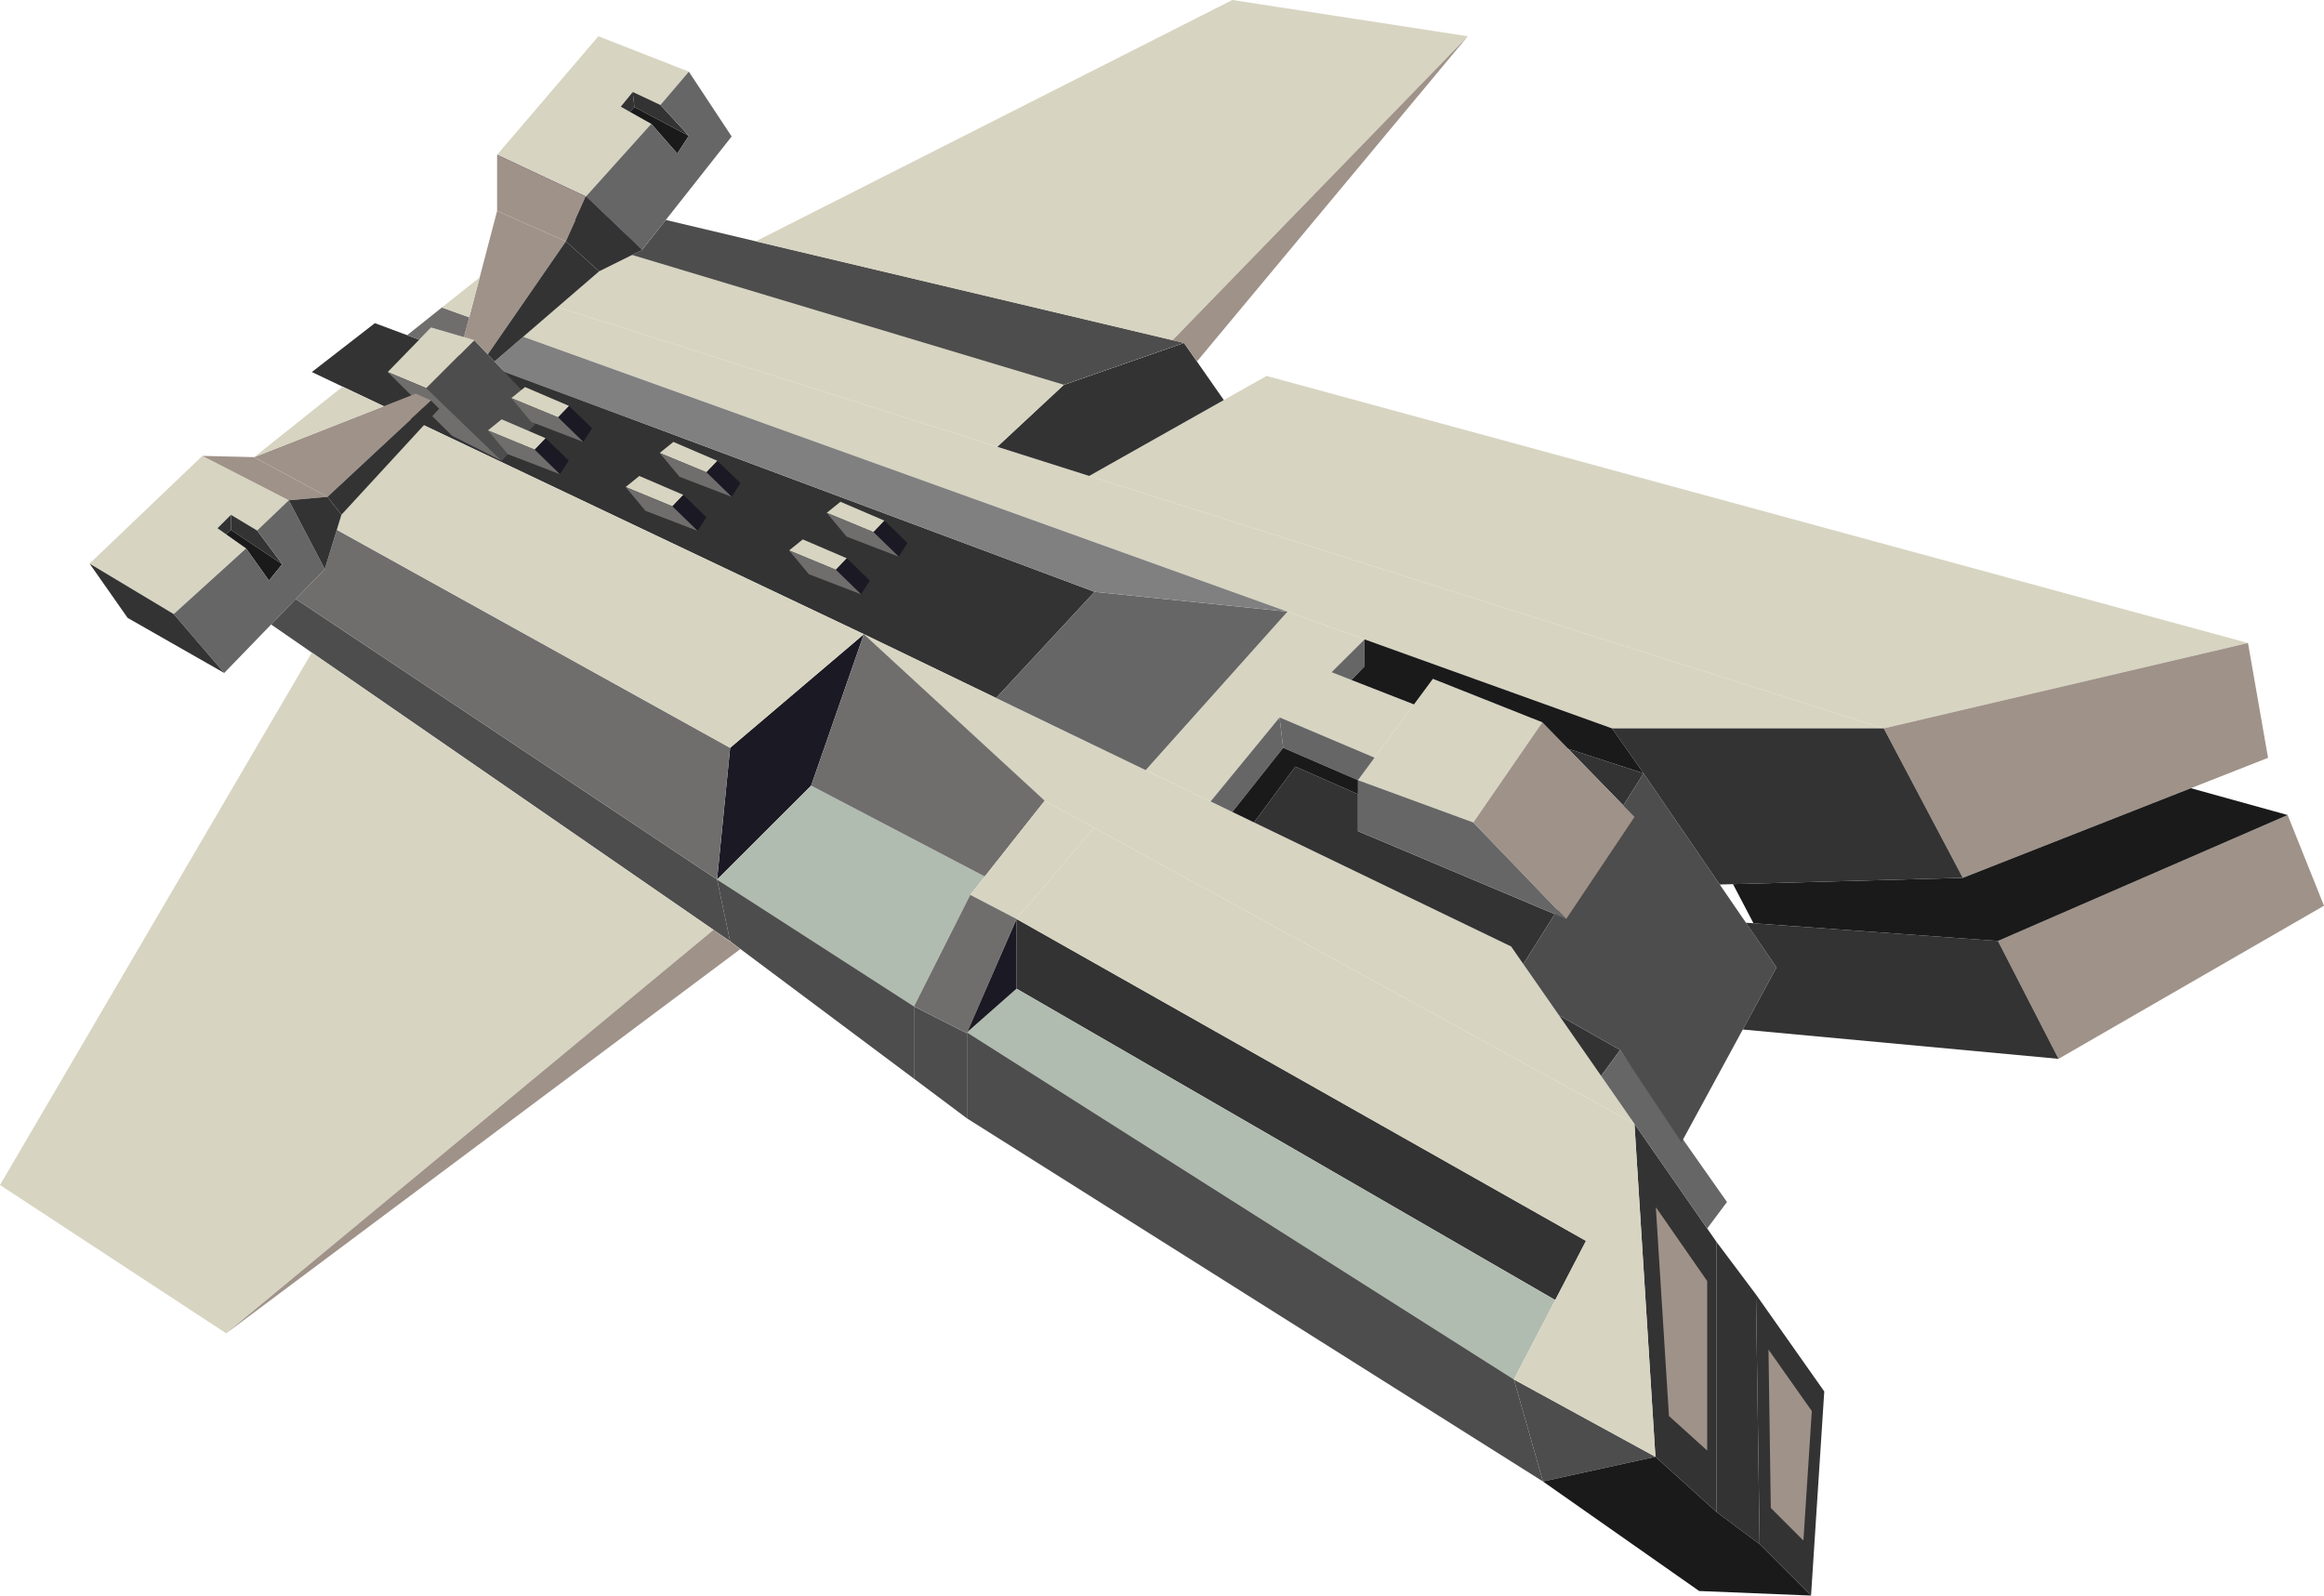 <svg xmlns="http://www.w3.org/2000/svg" viewBox="0 0 703.25 482.86"><defs><style>.cls-1{fill:#333;}.cls-2{fill:#d7d4c1;}.cls-3{fill:#1a1a1a;}.cls-4{fill:#666;}.cls-5{fill:#310c4e;}.cls-6{fill:#9f9289;}.cls-7{fill:#b0bcaf;}.cls-8{fill:#1b1924;}.cls-9{fill:#4d4d4d;}.cls-10{fill:#706e6d;}.cls-11{fill:gray;}</style></defs><title>img_1</title><g id="Layer_2" data-name="Layer 2"><g id="Layer_3" data-name="Layer 3"><polygon class="cls-1" points="113.44 97.79 94.36 112.59 261.41 191.92 301.42 211.23 331.23 179.1 113.44 97.79"/><polygon class="cls-2" points="61.23 137.96 27.11 170.56 52.57 185.83 74.47 165.97 65.81 159.86 69.89 155.79 77.81 160.55 87.39 151.4 61.23 137.96"/><polygon class="cls-1" points="69.89 160.37 69.89 155.79 77.81 160.55 85.41 170.72 69.89 160.37"/><polygon class="cls-1" points="69.89 160.37 68.4 161.69 65.81 159.86 69.89 155.79 69.89 160.37"/><polygon class="cls-3" points="69.89 160.37 85.41 170.72 81.39 175.69 74.47 165.97 68.4 161.69 69.89 160.37"/><polygon class="cls-4" points="52.57 185.83 67.85 203.66 98.28 172.21 87.39 151.4 77.81 160.55 85.41 170.72 81.39 175.69 74.47 165.97 52.57 185.83"/><polygon class="cls-1" points="38.62 186.99 27.11 170.56 52.57 185.83 67.85 203.66 38.62 186.99"/><polygon class="cls-2" points="181.07 10.97 150.42 46.85 177.3 59.47 197.07 37.49 187.84 32.29 191.48 27.83 199.85 31.76 208.45 21.69 181.07 10.97"/><polygon class="cls-1" points="191.95 32.39 191.48 27.83 199.85 31.76 208.44 41.11 191.95 32.39"/><polygon class="cls-1" points="191.95 32.39 190.6 33.85 187.84 32.29 191.48 27.83 191.95 32.39"/><polygon class="cls-3" points="191.95 32.39 208.44 41.11 204.95 46.47 197.07 37.49 190.6 33.85 191.95 32.39"/><polygon class="cls-4" points="177.3 59.47 194.3 75.66 221.4 41.3 208.45 21.69 199.85 31.76 208.44 41.11 204.95 46.47 197.07 37.49 177.3 59.47"/><polygon class="cls-5" points="163.53 62.03 150.42 46.85 177.3 59.47 194.3 75.66 163.53 62.03"/><polygon class="cls-1" points="494.59 340.09 500.93 440.86 519.37 457.53 519.37 375.76 494.59 340.09"/><polygon class="cls-6" points="501.06 365.31 505.03 428.52 516.6 438.98 516.6 387.68 501.06 365.31"/><polygon class="cls-1" points="531.37 391.76 532.48 467.31 548.03 482.86 552.03 421.09 531.37 391.76"/><polygon class="cls-6" points="535.15 408.41 535.85 456.34 545.72 466.21 548.26 427.02 535.15 408.41"/><polygon class="cls-2" points="316.14 242.31 261.41 191.92 457.26 286.43 494.59 340.09 316.14 242.31"/><polygon class="cls-1" points="307.6 278.1 307.6 299.2 470.62 393.43 479.93 375.53 307.6 278.1"/><polygon class="cls-7" points="307.6 299.2 292.6 312.43 458.11 417.46 470.62 393.43 307.6 299.2"/><polygon class="cls-8" points="307.6 278.1 292.6 312.43 307.6 299.2 307.6 278.1"/><polygon class="cls-9" points="292.6 312.43 292.6 338.45 466.9 448.33 458.11 417.46 292.6 312.43"/><polygon class="cls-9" points="458.11 417.46 500.93 440.86 500.93 440.86 466.9 448.33 458.11 417.46"/><polygon class="cls-2" points="497.44 385.43 500.93 440.86 458.11 417.46 479.93 375.53 307.6 278.1 331.08 250.5 494.59 340.09 497.44 385.43"/><polygon class="cls-1" points="531.37 391.76 519.37 375.76 519.37 457.53 532.48 467.31 531.37 391.76"/><polygon class="cls-3" points="548.03 482.86 514.17 481.48 466.9 448.33 500.93 440.86 519.37 457.53 532.48 467.31 548.03 482.86"/><polygon class="cls-1" points="471.73 307.23 490.26 317.76 484.5 325.59 471.73 307.23"/><polygon class="cls-4" points="490.26 317.76 522.59 363.76 516.6 371.77 484.5 325.59 490.26 317.76"/><polygon class="cls-1" points="460.96 291.75 497.35 234.04 474.52 226.6 494.59 247.22 473.93 278.1 410.93 251.54 410.93 240.34 391.97 231.99 379.47 248.89 457.26 286.43 460.96 291.75"/><polygon class="cls-9" points="497.35 234.04 537.59 292.76 508.83 345.68 490.26 317.76 471.73 307.23 460.96 291.75 497.35 234.04"/><polygon class="cls-2" points="433.59 205.44 466.69 218.59 445.81 248.89 410.93 236.1 433.59 205.44"/><polygon class="cls-6" points="445.83 248.89 473.94 278.1 494.61 247.22 466.71 218.59 445.83 248.89"/><polygon class="cls-2" points="366.32 242.54 387.2 217.1 415.96 229.29 427.87 213.19 402.92 203.43 412.93 193.49 389.6 185.1 346.68 233.07 366.32 242.54"/><polygon class="cls-4" points="387.2 217.1 388.3 226.31 410.93 236.1 415.96 229.29 387.2 217.1"/><polygon class="cls-4" points="410.93 236.1 410.93 251.54 473.93 278.1 445.81 248.89 410.93 236.1"/><polygon class="cls-4" points="388.3 226.31 372.9 245.72 366.32 242.54 387.2 217.1 388.3 226.31"/><polygon class="cls-3" points="379.47 248.89 391.97 231.99 410.93 240.34 410.93 236.1 388.3 226.31 372.9 245.72 379.47 248.89"/><polygon class="cls-4" points="408.96 205.79 412.84 201.77 412.93 193.49 402.92 203.43 408.96 205.79"/><polygon class="cls-2" points="158.34 101.91 487.81 220.43 570.03 220.43 168.74 92.94 158.34 101.91"/><polygon class="cls-2" points="329.59 144.04 383.26 113.77 680.25 194.59 570.03 220.43 329.59 144.04"/><polygon class="cls-6" points="570.03 220.43 593.95 265.66 686.32 229.34 680.25 194.59 570.03 220.43"/><polygon class="cls-6" points="604.59 284.76 622.92 320.43 703.25 274.1 692.25 246.65 604.59 284.76"/><polyline class="cls-1" points="604.59 284.76 528.32 279.24 537.59 292.76 527.38 311.56 622.92 320.43"/><polygon class="cls-3" points="692.25 246.65 662.96 238.53 593.95 265.66 524.41 267.56 530.61 279.4 604.59 284.76 692.25 246.65"/><polygon class="cls-1" points="487.81 220.43 497.35 234.04 520.4 267.68 593.95 265.66 570.03 220.43 487.81 220.43"/><polygon class="cls-3" points="412.93 193.49 412.84 201.76 408.96 205.79 427.87 213.18 433.6 205.44 466.7 218.59 474.52 226.6 497.35 234.03 487.82 220.43 412.93 193.49"/><polygon class="cls-8" points="216.99 266.18 245.45 237.76 261.41 191.92 220.94 226.31 216.99 266.18"/><polygon class="cls-9" points="89.5 181.28 82.05 188.99 220.94 284.87 216.99 266.18 89.5 181.28"/><polygon class="cls-7" points="276.57 304.57 293.6 270.8 297.99 265.25 245.45 237.76 216.99 266.18 276.57 304.57"/><polygon class="cls-10" points="245.45 237.76 261.41 191.92 316.14 242.31 297.99 265.25 245.45 237.76"/><polygon class="cls-2" points="307.6 278.1 331.08 250.5 316.14 242.31 293.6 270.8 307.6 278.1"/><polygon class="cls-9" points="276.57 304.57 292.6 312.7 292.6 338.45 276.57 326.44 276.57 304.57"/><polygon class="cls-10" points="276.57 304.57 292.6 312.7 307.6 278.1 293.6 270.8 276.57 304.57"/><polygon class="cls-10" points="220.94 226.31 101.93 160.33 98.28 172.21 89.5 181.28 216.99 266.18 220.94 226.31"/><polygon class="cls-2" points="101.93 160.33 103.32 155.79 128.27 128.69 261.41 191.92 220.94 226.31 101.93 160.33"/><polygon class="cls-1" points="358.27 103.77 370.33 121.07 354.24 130.14 329.59 144.04 301.77 135.21 321.94 116.44 358.27 103.77"/><polygon class="cls-2" points="358.27 103.77 201.46 66.57 194.3 75.66 181.31 82.11 168.74 92.94 301.77 135.21 321.94 116.44 358.27 103.77"/><polygon class="cls-9" points="216.99 266.18 276.57 304.57 276.57 326.44 220.94 284.87 216.99 266.18"/><polygon class="cls-2" points="193.46 144.04 206.79 149.77 203.47 153.24 189.32 147.39 193.46 144.04"/><polygon class="cls-8" points="203.47 153.24 211.09 160.66 213.76 156.51 206.79 149.77 203.47 153.24"/><polygon class="cls-10" points="189.32 147.39 195.31 154.58 211.09 160.66 203.47 153.24 189.32 147.39"/><polygon class="cls-2" points="203.77 133.74 217.1 139.46 213.78 142.94 199.62 137.08 203.77 133.74"/><polygon class="cls-8" points="213.78 142.94 221.4 150.35 224.06 146.21 217.1 139.46 213.78 142.94"/><polygon class="cls-10" points="199.62 137.08 205.62 144.28 221.4 150.35 213.78 142.94 199.62 137.08"/><polygon class="cls-2" points="254.32 151.85 267.65 157.57 264.33 161.05 250.18 155.19 254.32 151.85"/><polygon class="cls-8" points="264.33 161.05 271.95 168.46 274.61 164.31 267.65 157.57 264.33 161.05"/><polygon class="cls-10" points="250.18 155.19 256.17 162.39 271.95 168.46 264.33 161.05 250.18 155.19"/><polygon class="cls-2" points="242.93 163.24 256.26 168.96 252.94 172.44 238.78 166.58 242.93 163.24"/><polygon class="cls-8" points="252.94 172.44 260.56 179.85 263.22 175.71 256.26 168.96 252.94 172.44"/><polygon class="cls-10" points="238.78 166.58 244.78 173.78 260.56 179.85 252.94 172.44 238.78 166.58"/><polygon class="cls-4" points="389.6 185.1 346.68 233.07 301.42 211.23 331.23 179.1 389.6 185.1"/><polygon class="cls-11" points="331.23 179.1 389.6 185.1 158.34 101.91 149.64 109.4 152.66 112.59 203.47 131.4 331.23 179.1"/><polygon class="cls-2" points="117.32 112.59 129.02 117.48 143.54 102.96 130.43 99.11 117.32 112.59"/><polygon class="cls-9" points="129.02 117.48 151.83 139.46 164.72 125.33 143.54 102.96 129.02 117.48"/><polygon class="cls-10" points="117.32 112.59 136.76 131.84 151.83 139.46 129.02 117.48 117.32 112.59"/><polygon class="cls-6" points="61.23 137.96 76.9 138.34 99.1 150.35 87.39 151.4 61.23 137.96"/><polygon class="cls-6" points="76.9 138.34 125.81 119.12 130.43 121.21 99.1 150.35 76.9 138.34"/><polygon class="cls-1" points="99.1 150.35 103.32 155.79 98.28 172.21 87.39 151.4 99.1 150.35"/><polygon class="cls-1" points="130.43 121.21 99.1 150.35 103.32 155.79 132.87 123.7 130.43 121.21"/><polygon class="cls-6" points="150.42 46.85 150.42 63.85 171.24 73.03 177.3 59.47 150.42 46.85"/><polygon class="cls-1" points="177.3 59.47 194.3 75.66 181.31 82.11 171.24 73.03 177.3 59.47"/><polygon class="cls-6" points="150.42 63.85 140.4 102.03 143.54 102.96 147.6 107.24 171.24 73.03 150.42 63.85"/><polygon class="cls-1" points="181.31 82.11 149.64 109.4 147.6 107.24 171.24 73.03 181.31 82.11"/><polygon class="cls-2" points="151.8 126.9 165.13 132.63 161.81 136.1 147.65 130.25 151.8 126.9"/><polygon class="cls-8" points="161.81 136.1 169.43 143.51 172.09 139.37 165.13 132.63 161.81 136.1"/><polygon class="cls-10" points="147.65 130.25 153.65 137.44 169.43 143.51 161.81 136.1 147.65 130.25"/><polygon class="cls-2" points="158.87 117.13 172.21 122.85 168.88 126.32 154.73 120.47 158.87 117.13"/><polygon class="cls-8" points="168.88 126.32 176.5 133.74 179.17 129.59 172.21 122.85 168.88 126.32"/><polygon class="cls-10" points="154.73 120.47 160.73 127.67 176.5 133.74 168.88 126.32 154.73 120.47"/><polygon class="cls-2" points="103.67 117.01 76.9 138.34 116.13 122.92 103.67 117.01"/><polygon class="cls-10" points="123.21 101.43 133.72 93.05 141.98 96.02 140.4 102.03 130.43 99.11 126.84 102.79 123.21 101.43"/><polygon class="cls-2" points="141.98 96.02 133.72 93.05 145.15 83.95 141.98 96.02"/><polygon class="cls-9" points="321.94 116.44 358.27 103.77 201.46 66.57 194.3 75.66 191.28 77.15 321.94 116.44"/><polygon class="cls-2" points="94.36 197.48 0 358.62 68.44 403.5 215.91 281.4 94.36 197.48"/><polygon class="cls-6" points="68.44 403.5 224.06 287.2 215.91 281.4 68.44 403.5"/><polygon class="cls-2" points="228.69 73.03 372.9 0 444.15 10.97 354.83 102.96 228.69 73.03"/><polygon class="cls-6" points="444.15 10.97 362.19 109.4 358.27 103.77 354.83 102.96 444.15 10.97"/></g></g></svg>